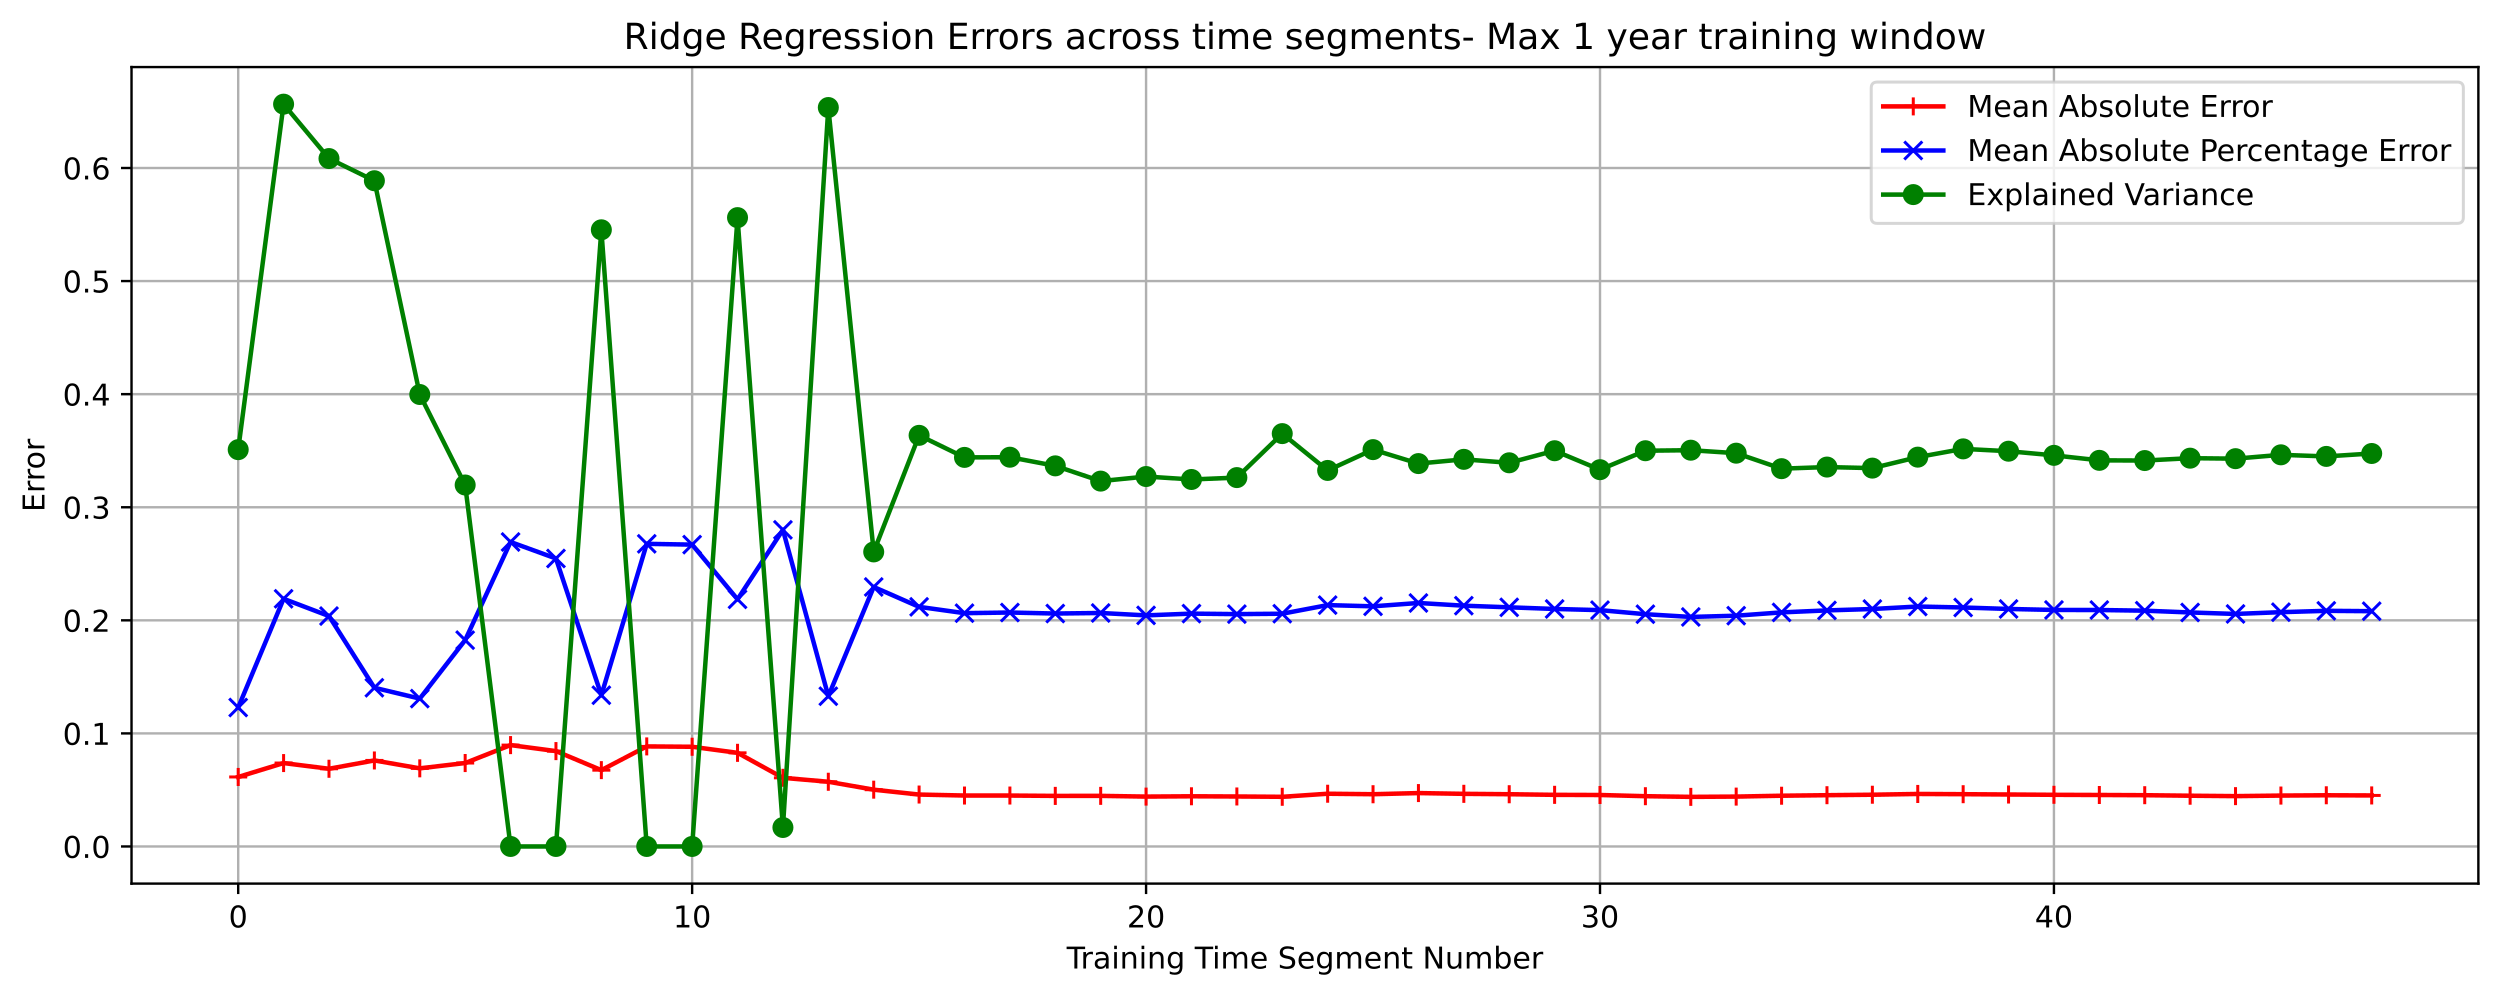 <?xml version="1.0" encoding="utf-8" standalone="no"?>
<!DOCTYPE svg PUBLIC "-//W3C//DTD SVG 1.1//EN"
  "http://www.w3.org/Graphics/SVG/1.1/DTD/svg11.dtd">
<!-- Created with matplotlib (https://matplotlib.org/) -->
<svg height="331.674pt" version="1.1" viewBox="0 0 832.181 331.674" width="832.181pt" xmlns="http://www.w3.org/2000/svg" xmlns:xlink="http://www.w3.org/1999/xlink">
 <defs>
  <style type="text/css">
*{stroke-linecap:butt;stroke-linejoin:round;}
  </style>
 </defs>
 <g id="figure_1">
  <g id="patch_1">
   <path d="M 0 331.674 
L 832.181 331.674 
L 832.181 0 
L 0 0 
z
" style="fill:#ffffff;"/>
  </g>
  <g id="axes_1">
   <g id="patch_2">
    <path d="M 43.781 294.118 
L 824.981 294.118 
L 824.981 22.318 
L 43.781 22.318 
z
" style="fill:#ffffff;"/>
   </g>
   <g id="matplotlib.axis_1">
    <g id="xtick_1">
     <g id="line2d_1">
      <path clip-path="url(#p1b03f9d96d)" d="M 79.29 294.118 
L 79.29 22.318 
" style="fill:none;stroke:#b0b0b0;stroke-linecap:square;stroke-width:0.8;"/>
     </g>
     <g id="line2d_2">
      <defs>
       <path d="M 0 0 
L 0 3.5 
" id="mb61ad5e8f0" style="stroke:#000000;stroke-width:0.8;"/>
      </defs>
      <g>
       <use style="stroke:#000000;stroke-width:0.8;" x="79.29" xlink:href="#mb61ad5e8f0" y="294.118"/>
      </g>
     </g>
     <g id="text_1">
      <!-- 0 -->
      <defs>
       <path d="M 31.781 66.406 
Q 24.172 66.406 20.328 58.906 
Q 16.5 51.422 16.5 36.375 
Q 16.5 21.391 20.328 13.891 
Q 24.172 6.391 31.781 6.391 
Q 39.453 6.391 43.281 13.891 
Q 47.125 21.391 47.125 36.375 
Q 47.125 51.422 43.281 58.906 
Q 39.453 66.406 31.781 66.406 
z
M 31.781 74.219 
Q 44.047 74.219 50.516 64.516 
Q 56.984 54.828 56.984 36.375 
Q 56.984 17.969 50.516 8.266 
Q 44.047 -1.422 31.781 -1.422 
Q 19.531 -1.422 13.062 8.266 
Q 6.594 17.969 6.594 36.375 
Q 6.594 54.828 13.062 64.516 
Q 19.531 74.219 31.781 74.219 
z
" id="DejaVuSans-48"/>
      </defs>
      <g transform="translate(76.109 308.717)scale(0.1 -0.1)">
       <use xlink:href="#DejaVuSans-48"/>
      </g>
     </g>
    </g>
    <g id="xtick_2">
     <g id="line2d_3">
      <path clip-path="url(#p1b03f9d96d)" d="M 230.393 294.118 
L 230.393 22.318 
" style="fill:none;stroke:#b0b0b0;stroke-linecap:square;stroke-width:0.8;"/>
     </g>
     <g id="line2d_4">
      <g>
       <use style="stroke:#000000;stroke-width:0.8;" x="230.393" xlink:href="#mb61ad5e8f0" y="294.118"/>
      </g>
     </g>
     <g id="text_2">
      <!-- 10 -->
      <defs>
       <path d="M 12.406 8.297 
L 28.516 8.297 
L 28.516 63.922 
L 10.984 60.406 
L 10.984 69.391 
L 28.422 72.906 
L 38.281 72.906 
L 38.281 8.297 
L 54.391 8.297 
L 54.391 0 
L 12.406 0 
z
" id="DejaVuSans-49"/>
      </defs>
      <g transform="translate(224.03 308.717)scale(0.1 -0.1)">
       <use xlink:href="#DejaVuSans-49"/>
       <use x="63.623" xlink:href="#DejaVuSans-48"/>
      </g>
     </g>
    </g>
    <g id="xtick_3">
     <g id="line2d_5">
      <path clip-path="url(#p1b03f9d96d)" d="M 381.495 294.118 
L 381.495 22.318 
" style="fill:none;stroke:#b0b0b0;stroke-linecap:square;stroke-width:0.8;"/>
     </g>
     <g id="line2d_6">
      <g>
       <use style="stroke:#000000;stroke-width:0.8;" x="381.495" xlink:href="#mb61ad5e8f0" y="294.118"/>
      </g>
     </g>
     <g id="text_3">
      <!-- 20 -->
      <defs>
       <path d="M 19.188 8.297 
L 53.609 8.297 
L 53.609 0 
L 7.328 0 
L 7.328 8.297 
Q 12.938 14.109 22.625 23.891 
Q 32.328 33.688 34.812 36.531 
Q 39.547 41.844 41.422 45.531 
Q 43.312 49.219 43.312 52.781 
Q 43.312 58.594 39.234 62.25 
Q 35.156 65.922 28.609 65.922 
Q 23.969 65.922 18.812 64.312 
Q 13.672 62.703 7.812 59.422 
L 7.812 69.391 
Q 13.766 71.781 18.938 73 
Q 24.125 74.219 28.422 74.219 
Q 39.75 74.219 46.484 68.547 
Q 53.219 62.891 53.219 53.422 
Q 53.219 48.922 51.531 44.891 
Q 49.859 40.875 45.406 35.406 
Q 44.188 33.984 37.641 27.219 
Q 31.109 20.453 19.188 8.297 
z
" id="DejaVuSans-50"/>
      </defs>
      <g transform="translate(375.133 308.717)scale(0.1 -0.1)">
       <use xlink:href="#DejaVuSans-50"/>
       <use x="63.623" xlink:href="#DejaVuSans-48"/>
      </g>
     </g>
    </g>
    <g id="xtick_4">
     <g id="line2d_7">
      <path clip-path="url(#p1b03f9d96d)" d="M 532.598 294.118 
L 532.598 22.318 
" style="fill:none;stroke:#b0b0b0;stroke-linecap:square;stroke-width:0.8;"/>
     </g>
     <g id="line2d_8">
      <g>
       <use style="stroke:#000000;stroke-width:0.8;" x="532.598" xlink:href="#mb61ad5e8f0" y="294.118"/>
      </g>
     </g>
     <g id="text_4">
      <!-- 30 -->
      <defs>
       <path d="M 40.578 39.312 
Q 47.656 37.797 51.625 33 
Q 55.609 28.219 55.609 21.188 
Q 55.609 10.406 48.188 4.484 
Q 40.766 -1.422 27.094 -1.422 
Q 22.516 -1.422 17.656 -0.516 
Q 12.797 0.391 7.625 2.203 
L 7.625 11.719 
Q 11.719 9.328 16.594 8.109 
Q 21.484 6.891 26.812 6.891 
Q 36.078 6.891 40.938 10.547 
Q 45.797 14.203 45.797 21.188 
Q 45.797 27.641 41.281 31.266 
Q 36.766 34.906 28.719 34.906 
L 20.219 34.906 
L 20.219 43.016 
L 29.109 43.016 
Q 36.375 43.016 40.234 45.922 
Q 44.094 48.828 44.094 54.297 
Q 44.094 59.906 40.109 62.906 
Q 36.141 65.922 28.719 65.922 
Q 24.656 65.922 20.016 65.031 
Q 15.375 64.156 9.812 62.312 
L 9.812 71.094 
Q 15.438 72.656 20.344 73.438 
Q 25.25 74.219 29.594 74.219 
Q 40.828 74.219 47.359 69.109 
Q 53.906 64.016 53.906 55.328 
Q 53.906 49.266 50.438 45.094 
Q 46.969 40.922 40.578 39.312 
z
" id="DejaVuSans-51"/>
      </defs>
      <g transform="translate(526.235 308.717)scale(0.1 -0.1)">
       <use xlink:href="#DejaVuSans-51"/>
       <use x="63.623" xlink:href="#DejaVuSans-48"/>
      </g>
     </g>
    </g>
    <g id="xtick_5">
     <g id="line2d_9">
      <path clip-path="url(#p1b03f9d96d)" d="M 683.7 294.118 
L 683.7 22.318 
" style="fill:none;stroke:#b0b0b0;stroke-linecap:square;stroke-width:0.8;"/>
     </g>
     <g id="line2d_10">
      <g>
       <use style="stroke:#000000;stroke-width:0.8;" x="683.7" xlink:href="#mb61ad5e8f0" y="294.118"/>
      </g>
     </g>
     <g id="text_5">
      <!-- 40 -->
      <defs>
       <path d="M 37.797 64.312 
L 12.891 25.391 
L 37.797 25.391 
z
M 35.203 72.906 
L 47.609 72.906 
L 47.609 25.391 
L 58.016 25.391 
L 58.016 17.188 
L 47.609 17.188 
L 47.609 0 
L 37.797 0 
L 37.797 17.188 
L 4.891 17.188 
L 4.891 26.703 
z
" id="DejaVuSans-52"/>
      </defs>
      <g transform="translate(677.338 308.717)scale(0.1 -0.1)">
       <use xlink:href="#DejaVuSans-52"/>
       <use x="63.623" xlink:href="#DejaVuSans-48"/>
      </g>
     </g>
    </g>
    <g id="text_6">
     <!-- Training Time Segment Number -->
     <defs>
      <path d="M -0.297 72.906 
L 61.375 72.906 
L 61.375 64.594 
L 35.5 64.594 
L 35.5 0 
L 25.594 0 
L 25.594 64.594 
L -0.297 64.594 
z
" id="DejaVuSans-84"/>
      <path d="M 41.109 46.297 
Q 39.594 47.172 37.812 47.578 
Q 36.031 48 33.891 48 
Q 26.266 48 22.188 43.047 
Q 18.109 38.094 18.109 28.812 
L 18.109 0 
L 9.078 0 
L 9.078 54.688 
L 18.109 54.688 
L 18.109 46.188 
Q 20.953 51.172 25.484 53.578 
Q 30.031 56 36.531 56 
Q 37.453 56 38.578 55.875 
Q 39.703 55.766 41.062 55.516 
z
" id="DejaVuSans-114"/>
      <path d="M 34.281 27.484 
Q 23.391 27.484 19.188 25 
Q 14.984 22.516 14.984 16.5 
Q 14.984 11.719 18.141 8.906 
Q 21.297 6.109 26.703 6.109 
Q 34.188 6.109 38.703 11.406 
Q 43.219 16.703 43.219 25.484 
L 43.219 27.484 
z
M 52.203 31.203 
L 52.203 0 
L 43.219 0 
L 43.219 8.297 
Q 40.141 3.328 35.547 0.953 
Q 30.953 -1.422 24.312 -1.422 
Q 15.922 -1.422 10.953 3.297 
Q 6 8.016 6 15.922 
Q 6 25.141 12.172 29.828 
Q 18.359 34.516 30.609 34.516 
L 43.219 34.516 
L 43.219 35.406 
Q 43.219 41.609 39.141 45 
Q 35.062 48.391 27.688 48.391 
Q 23 48.391 18.547 47.266 
Q 14.109 46.141 10.016 43.891 
L 10.016 52.203 
Q 14.938 54.109 19.578 55.047 
Q 24.219 56 28.609 56 
Q 40.484 56 46.344 49.844 
Q 52.203 43.703 52.203 31.203 
z
" id="DejaVuSans-97"/>
      <path d="M 9.422 54.688 
L 18.406 54.688 
L 18.406 0 
L 9.422 0 
z
M 9.422 75.984 
L 18.406 75.984 
L 18.406 64.594 
L 9.422 64.594 
z
" id="DejaVuSans-105"/>
      <path d="M 54.891 33.016 
L 54.891 0 
L 45.906 0 
L 45.906 32.719 
Q 45.906 40.484 42.875 44.328 
Q 39.844 48.188 33.797 48.188 
Q 26.516 48.188 22.312 43.547 
Q 18.109 38.922 18.109 30.906 
L 18.109 0 
L 9.078 0 
L 9.078 54.688 
L 18.109 54.688 
L 18.109 46.188 
Q 21.344 51.125 25.703 53.562 
Q 30.078 56 35.797 56 
Q 45.219 56 50.047 50.172 
Q 54.891 44.344 54.891 33.016 
z
" id="DejaVuSans-110"/>
      <path d="M 45.406 27.984 
Q 45.406 37.75 41.375 43.109 
Q 37.359 48.484 30.078 48.484 
Q 22.859 48.484 18.828 43.109 
Q 14.797 37.75 14.797 27.984 
Q 14.797 18.266 18.828 12.891 
Q 22.859 7.516 30.078 7.516 
Q 37.359 7.516 41.375 12.891 
Q 45.406 18.266 45.406 27.984 
z
M 54.391 6.781 
Q 54.391 -7.172 48.188 -13.984 
Q 42 -20.797 29.203 -20.797 
Q 24.469 -20.797 20.266 -20.094 
Q 16.062 -19.391 12.109 -17.922 
L 12.109 -9.188 
Q 16.062 -11.328 19.922 -12.344 
Q 23.781 -13.375 27.781 -13.375 
Q 36.625 -13.375 41.016 -8.766 
Q 45.406 -4.156 45.406 5.172 
L 45.406 9.625 
Q 42.625 4.781 38.281 2.391 
Q 33.938 0 27.875 0 
Q 17.828 0 11.672 7.656 
Q 5.516 15.328 5.516 27.984 
Q 5.516 40.672 11.672 48.328 
Q 17.828 56 27.875 56 
Q 33.938 56 38.281 53.609 
Q 42.625 51.219 45.406 46.391 
L 45.406 54.688 
L 54.391 54.688 
z
" id="DejaVuSans-103"/>
      <path id="DejaVuSans-32"/>
      <path d="M 52 44.188 
Q 55.375 50.25 60.062 53.125 
Q 64.75 56 71.094 56 
Q 79.641 56 84.281 50.016 
Q 88.922 44.047 88.922 33.016 
L 88.922 0 
L 79.891 0 
L 79.891 32.719 
Q 79.891 40.578 77.094 44.375 
Q 74.312 48.188 68.609 48.188 
Q 61.625 48.188 57.562 43.547 
Q 53.516 38.922 53.516 30.906 
L 53.516 0 
L 44.484 0 
L 44.484 32.719 
Q 44.484 40.625 41.703 44.406 
Q 38.922 48.188 33.109 48.188 
Q 26.219 48.188 22.156 43.531 
Q 18.109 38.875 18.109 30.906 
L 18.109 0 
L 9.078 0 
L 9.078 54.688 
L 18.109 54.688 
L 18.109 46.188 
Q 21.188 51.219 25.484 53.609 
Q 29.781 56 35.688 56 
Q 41.656 56 45.828 52.969 
Q 50 49.953 52 44.188 
z
" id="DejaVuSans-109"/>
      <path d="M 56.203 29.594 
L 56.203 25.203 
L 14.891 25.203 
Q 15.484 15.922 20.484 11.062 
Q 25.484 6.203 34.422 6.203 
Q 39.594 6.203 44.453 7.469 
Q 49.312 8.734 54.109 11.281 
L 54.109 2.781 
Q 49.266 0.734 44.188 -0.344 
Q 39.109 -1.422 33.891 -1.422 
Q 20.797 -1.422 13.156 6.188 
Q 5.516 13.812 5.516 26.812 
Q 5.516 40.234 12.766 48.109 
Q 20.016 56 32.328 56 
Q 43.359 56 49.781 48.891 
Q 56.203 41.797 56.203 29.594 
z
M 47.219 32.234 
Q 47.125 39.594 43.094 43.984 
Q 39.062 48.391 32.422 48.391 
Q 24.906 48.391 20.391 44.141 
Q 15.875 39.891 15.188 32.172 
z
" id="DejaVuSans-101"/>
      <path d="M 53.516 70.516 
L 53.516 60.891 
Q 47.906 63.578 42.922 64.891 
Q 37.938 66.219 33.297 66.219 
Q 25.25 66.219 20.875 63.094 
Q 16.5 59.969 16.5 54.203 
Q 16.5 49.359 19.406 46.891 
Q 22.312 44.438 30.422 42.922 
L 36.375 41.703 
Q 47.406 39.594 52.656 34.297 
Q 57.906 29 57.906 20.125 
Q 57.906 9.516 50.797 4.047 
Q 43.703 -1.422 29.984 -1.422 
Q 24.812 -1.422 18.969 -0.25 
Q 13.141 0.922 6.891 3.219 
L 6.891 13.375 
Q 12.891 10.016 18.656 8.297 
Q 24.422 6.594 29.984 6.594 
Q 38.422 6.594 43.016 9.906 
Q 47.609 13.234 47.609 19.391 
Q 47.609 24.75 44.312 27.781 
Q 41.016 30.812 33.5 32.328 
L 27.484 33.5 
Q 16.453 35.688 11.516 40.375 
Q 6.594 45.062 6.594 53.422 
Q 6.594 63.094 13.406 68.656 
Q 20.219 74.219 32.172 74.219 
Q 37.312 74.219 42.625 73.281 
Q 47.953 72.359 53.516 70.516 
z
" id="DejaVuSans-83"/>
      <path d="M 18.312 70.219 
L 18.312 54.688 
L 36.812 54.688 
L 36.812 47.703 
L 18.312 47.703 
L 18.312 18.016 
Q 18.312 11.328 20.141 9.422 
Q 21.969 7.516 27.594 7.516 
L 36.812 7.516 
L 36.812 0 
L 27.594 0 
Q 17.188 0 13.234 3.875 
Q 9.281 7.766 9.281 18.016 
L 9.281 47.703 
L 2.688 47.703 
L 2.688 54.688 
L 9.281 54.688 
L 9.281 70.219 
z
" id="DejaVuSans-116"/>
      <path d="M 9.812 72.906 
L 23.094 72.906 
L 55.422 11.922 
L 55.422 72.906 
L 64.984 72.906 
L 64.984 0 
L 51.703 0 
L 19.391 60.984 
L 19.391 0 
L 9.812 0 
z
" id="DejaVuSans-78"/>
      <path d="M 8.5 21.578 
L 8.5 54.688 
L 17.484 54.688 
L 17.484 21.922 
Q 17.484 14.156 20.5 10.266 
Q 23.531 6.391 29.594 6.391 
Q 36.859 6.391 41.078 11.031 
Q 45.312 15.672 45.312 23.688 
L 45.312 54.688 
L 54.297 54.688 
L 54.297 0 
L 45.312 0 
L 45.312 8.406 
Q 42.047 3.422 37.719 1 
Q 33.406 -1.422 27.688 -1.422 
Q 18.266 -1.422 13.375 4.438 
Q 8.5 10.297 8.5 21.578 
z
M 31.109 56 
z
" id="DejaVuSans-117"/>
      <path d="M 48.688 27.297 
Q 48.688 37.203 44.609 42.844 
Q 40.531 48.484 33.406 48.484 
Q 26.266 48.484 22.188 42.844 
Q 18.109 37.203 18.109 27.297 
Q 18.109 17.391 22.188 11.75 
Q 26.266 6.109 33.406 6.109 
Q 40.531 6.109 44.609 11.75 
Q 48.688 17.391 48.688 27.297 
z
M 18.109 46.391 
Q 20.953 51.266 25.266 53.625 
Q 29.594 56 35.594 56 
Q 45.562 56 51.781 48.094 
Q 58.016 40.188 58.016 27.297 
Q 58.016 14.406 51.781 6.484 
Q 45.562 -1.422 35.594 -1.422 
Q 29.594 -1.422 25.266 0.953 
Q 20.953 3.328 18.109 8.203 
L 18.109 0 
L 9.078 0 
L 9.078 75.984 
L 18.109 75.984 
z
" id="DejaVuSans-98"/>
     </defs>
     <g transform="translate(355.068 322.395)scale(0.1 -0.1)">
      <use xlink:href="#DejaVuSans-84"/>
      <use x="46.334" xlink:href="#DejaVuSans-114"/>
      <use x="87.447" xlink:href="#DejaVuSans-97"/>
      <use x="148.727" xlink:href="#DejaVuSans-105"/>
      <use x="176.51" xlink:href="#DejaVuSans-110"/>
      <use x="239.889" xlink:href="#DejaVuSans-105"/>
      <use x="267.672" xlink:href="#DejaVuSans-110"/>
      <use x="331.051" xlink:href="#DejaVuSans-103"/>
      <use x="394.527" xlink:href="#DejaVuSans-32"/>
      <use x="426.314" xlink:href="#DejaVuSans-84"/>
      <use x="484.273" xlink:href="#DejaVuSans-105"/>
      <use x="512.057" xlink:href="#DejaVuSans-109"/>
      <use x="609.469" xlink:href="#DejaVuSans-101"/>
      <use x="670.992" xlink:href="#DejaVuSans-32"/>
      <use x="702.779" xlink:href="#DejaVuSans-83"/>
      <use x="766.256" xlink:href="#DejaVuSans-101"/>
      <use x="827.779" xlink:href="#DejaVuSans-103"/>
      <use x="891.256" xlink:href="#DejaVuSans-109"/>
      <use x="988.668" xlink:href="#DejaVuSans-101"/>
      <use x="1050.191" xlink:href="#DejaVuSans-110"/>
      <use x="1113.57" xlink:href="#DejaVuSans-116"/>
      <use x="1152.779" xlink:href="#DejaVuSans-32"/>
      <use x="1184.566" xlink:href="#DejaVuSans-78"/>
      <use x="1259.371" xlink:href="#DejaVuSans-117"/>
      <use x="1322.75" xlink:href="#DejaVuSans-109"/>
      <use x="1420.162" xlink:href="#DejaVuSans-98"/>
      <use x="1483.639" xlink:href="#DejaVuSans-101"/>
      <use x="1545.162" xlink:href="#DejaVuSans-114"/>
     </g>
    </g>
   </g>
   <g id="matplotlib.axis_2">
    <g id="ytick_1">
     <g id="line2d_11">
      <path clip-path="url(#p1b03f9d96d)" d="M 43.781 281.764 
L 824.981 281.764 
" style="fill:none;stroke:#b0b0b0;stroke-linecap:square;stroke-width:0.8;"/>
     </g>
     <g id="line2d_12">
      <defs>
       <path d="M 0 0 
L -3.5 0 
" id="me383248cb3" style="stroke:#000000;stroke-width:0.8;"/>
      </defs>
      <g>
       <use style="stroke:#000000;stroke-width:0.8;" x="43.781" xlink:href="#me383248cb3" y="281.764"/>
      </g>
     </g>
     <g id="text_7">
      <!-- 0.0 -->
      <defs>
       <path d="M 10.688 12.406 
L 21 12.406 
L 21 0 
L 10.688 0 
z
" id="DejaVuSans-46"/>
      </defs>
      <g transform="translate(20.878 285.563)scale(0.1 -0.1)">
       <use xlink:href="#DejaVuSans-48"/>
       <use x="63.623" xlink:href="#DejaVuSans-46"/>
       <use x="95.41" xlink:href="#DejaVuSans-48"/>
      </g>
     </g>
    </g>
    <g id="ytick_2">
     <g id="line2d_13">
      <path clip-path="url(#p1b03f9d96d)" d="M 43.781 244.125 
L 824.981 244.125 
" style="fill:none;stroke:#b0b0b0;stroke-linecap:square;stroke-width:0.8;"/>
     </g>
     <g id="line2d_14">
      <g>
       <use style="stroke:#000000;stroke-width:0.8;" x="43.781" xlink:href="#me383248cb3" y="244.125"/>
      </g>
     </g>
     <g id="text_8">
      <!-- 0.1 -->
      <g transform="translate(20.878 247.924)scale(0.1 -0.1)">
       <use xlink:href="#DejaVuSans-48"/>
       <use x="63.623" xlink:href="#DejaVuSans-46"/>
       <use x="95.41" xlink:href="#DejaVuSans-49"/>
      </g>
     </g>
    </g>
    <g id="ytick_3">
     <g id="line2d_15">
      <path clip-path="url(#p1b03f9d96d)" d="M 43.781 206.485 
L 824.981 206.485 
" style="fill:none;stroke:#b0b0b0;stroke-linecap:square;stroke-width:0.8;"/>
     </g>
     <g id="line2d_16">
      <g>
       <use style="stroke:#000000;stroke-width:0.8;" x="43.781" xlink:href="#me383248cb3" y="206.485"/>
      </g>
     </g>
     <g id="text_9">
      <!-- 0.2 -->
      <g transform="translate(20.878 210.285)scale(0.1 -0.1)">
       <use xlink:href="#DejaVuSans-48"/>
       <use x="63.623" xlink:href="#DejaVuSans-46"/>
       <use x="95.41" xlink:href="#DejaVuSans-50"/>
      </g>
     </g>
    </g>
    <g id="ytick_4">
     <g id="line2d_17">
      <path clip-path="url(#p1b03f9d96d)" d="M 43.781 168.846 
L 824.981 168.846 
" style="fill:none;stroke:#b0b0b0;stroke-linecap:square;stroke-width:0.8;"/>
     </g>
     <g id="line2d_18">
      <g>
       <use style="stroke:#000000;stroke-width:0.8;" x="43.781" xlink:href="#me383248cb3" y="168.846"/>
      </g>
     </g>
     <g id="text_10">
      <!-- 0.3 -->
      <g transform="translate(20.878 172.646)scale(0.1 -0.1)">
       <use xlink:href="#DejaVuSans-48"/>
       <use x="63.623" xlink:href="#DejaVuSans-46"/>
       <use x="95.41" xlink:href="#DejaVuSans-51"/>
      </g>
     </g>
    </g>
    <g id="ytick_5">
     <g id="line2d_19">
      <path clip-path="url(#p1b03f9d96d)" d="M 43.781 131.207 
L 824.981 131.207 
" style="fill:none;stroke:#b0b0b0;stroke-linecap:square;stroke-width:0.8;"/>
     </g>
     <g id="line2d_20">
      <g>
       <use style="stroke:#000000;stroke-width:0.8;" x="43.781" xlink:href="#me383248cb3" y="131.207"/>
      </g>
     </g>
     <g id="text_11">
      <!-- 0.4 -->
      <g transform="translate(20.878 135.006)scale(0.1 -0.1)">
       <use xlink:href="#DejaVuSans-48"/>
       <use x="63.623" xlink:href="#DejaVuSans-46"/>
       <use x="95.41" xlink:href="#DejaVuSans-52"/>
      </g>
     </g>
    </g>
    <g id="ytick_6">
     <g id="line2d_21">
      <path clip-path="url(#p1b03f9d96d)" d="M 43.781 93.568 
L 824.981 93.568 
" style="fill:none;stroke:#b0b0b0;stroke-linecap:square;stroke-width:0.8;"/>
     </g>
     <g id="line2d_22">
      <g>
       <use style="stroke:#000000;stroke-width:0.8;" x="43.781" xlink:href="#me383248cb3" y="93.568"/>
      </g>
     </g>
     <g id="text_12">
      <!-- 0.5 -->
      <defs>
       <path d="M 10.797 72.906 
L 49.516 72.906 
L 49.516 64.594 
L 19.828 64.594 
L 19.828 46.734 
Q 21.969 47.469 24.109 47.828 
Q 26.266 48.188 28.422 48.188 
Q 40.625 48.188 47.75 41.5 
Q 54.891 34.812 54.891 23.391 
Q 54.891 11.625 47.562 5.094 
Q 40.234 -1.422 26.906 -1.422 
Q 22.312 -1.422 17.547 -0.641 
Q 12.797 0.141 7.719 1.703 
L 7.719 11.625 
Q 12.109 9.234 16.797 8.062 
Q 21.484 6.891 26.703 6.891 
Q 35.156 6.891 40.078 11.328 
Q 45.016 15.766 45.016 23.391 
Q 45.016 31 40.078 35.438 
Q 35.156 39.891 26.703 39.891 
Q 22.75 39.891 18.812 39.016 
Q 14.891 38.141 10.797 36.281 
z
" id="DejaVuSans-53"/>
      </defs>
      <g transform="translate(20.878 97.367)scale(0.1 -0.1)">
       <use xlink:href="#DejaVuSans-48"/>
       <use x="63.623" xlink:href="#DejaVuSans-46"/>
       <use x="95.41" xlink:href="#DejaVuSans-53"/>
      </g>
     </g>
    </g>
    <g id="ytick_7">
     <g id="line2d_23">
      <path clip-path="url(#p1b03f9d96d)" d="M 43.781 55.929 
L 824.981 55.929 
" style="fill:none;stroke:#b0b0b0;stroke-linecap:square;stroke-width:0.8;"/>
     </g>
     <g id="line2d_24">
      <g>
       <use style="stroke:#000000;stroke-width:0.8;" x="43.781" xlink:href="#me383248cb3" y="55.929"/>
      </g>
     </g>
     <g id="text_13">
      <!-- 0.6 -->
      <defs>
       <path d="M 33.016 40.375 
Q 26.375 40.375 22.484 35.828 
Q 18.609 31.297 18.609 23.391 
Q 18.609 15.531 22.484 10.953 
Q 26.375 6.391 33.016 6.391 
Q 39.656 6.391 43.531 10.953 
Q 47.406 15.531 47.406 23.391 
Q 47.406 31.297 43.531 35.828 
Q 39.656 40.375 33.016 40.375 
z
M 52.594 71.297 
L 52.594 62.312 
Q 48.875 64.062 45.094 64.984 
Q 41.312 65.922 37.594 65.922 
Q 27.828 65.922 22.672 59.328 
Q 17.531 52.734 16.797 39.406 
Q 19.672 43.656 24.016 45.922 
Q 28.375 48.188 33.594 48.188 
Q 44.578 48.188 50.953 41.516 
Q 57.328 34.859 57.328 23.391 
Q 57.328 12.156 50.688 5.359 
Q 44.047 -1.422 33.016 -1.422 
Q 20.359 -1.422 13.672 8.266 
Q 6.984 17.969 6.984 36.375 
Q 6.984 53.656 15.188 63.938 
Q 23.391 74.219 37.203 74.219 
Q 40.922 74.219 44.703 73.484 
Q 48.484 72.75 52.594 71.297 
z
" id="DejaVuSans-54"/>
      </defs>
      <g transform="translate(20.878 59.728)scale(0.1 -0.1)">
       <use xlink:href="#DejaVuSans-48"/>
       <use x="63.623" xlink:href="#DejaVuSans-46"/>
       <use x="95.41" xlink:href="#DejaVuSans-54"/>
      </g>
     </g>
    </g>
    <g id="text_14">
     <!-- Error -->
     <defs>
      <path d="M 9.812 72.906 
L 55.906 72.906 
L 55.906 64.594 
L 19.672 64.594 
L 19.672 43.016 
L 54.391 43.016 
L 54.391 34.719 
L 19.672 34.719 
L 19.672 8.297 
L 56.781 8.297 
L 56.781 0 
L 9.812 0 
z
" id="DejaVuSans-69"/>
      <path d="M 30.609 48.391 
Q 23.391 48.391 19.188 42.75 
Q 14.984 37.109 14.984 27.297 
Q 14.984 17.484 19.156 11.844 
Q 23.344 6.203 30.609 6.203 
Q 37.797 6.203 41.984 11.859 
Q 46.188 17.531 46.188 27.297 
Q 46.188 37.016 41.984 42.703 
Q 37.797 48.391 30.609 48.391 
z
M 30.609 56 
Q 42.328 56 49.016 48.375 
Q 55.719 40.766 55.719 27.297 
Q 55.719 13.875 49.016 6.219 
Q 42.328 -1.422 30.609 -1.422 
Q 18.844 -1.422 12.172 6.219 
Q 5.516 13.875 5.516 27.297 
Q 5.516 40.766 12.172 48.375 
Q 18.844 56 30.609 56 
z
" id="DejaVuSans-111"/>
     </defs>
     <g transform="translate(14.798 170.403)rotate(-90)scale(0.1 -0.1)">
      <use xlink:href="#DejaVuSans-69"/>
      <use x="63.184" xlink:href="#DejaVuSans-114"/>
      <use x="102.547" xlink:href="#DejaVuSans-114"/>
      <use x="141.41" xlink:href="#DejaVuSans-111"/>
      <use x="202.592" xlink:href="#DejaVuSans-114"/>
     </g>
    </g>
   </g>
   <g id="line2d_25">
    <path clip-path="url(#p1b03f9d96d)" d="M 79.29 258.631 
L 94.401 254.004 
L 109.511 255.899 
L 124.621 253.131 
L 139.731 255.758 
L 154.842 253.991 
L 169.952 248.022 
L 185.062 250.019 
L 200.172 256.357 
L 215.283 248.459 
L 230.393 248.579 
L 245.503 250.598 
L 260.613 258.912 
L 275.724 260.225 
L 290.834 262.864 
L 305.944 264.485 
L 321.054 264.808 
L 336.165 264.817 
L 351.275 264.931 
L 366.385 264.923 
L 381.495 265.161 
L 396.606 265.061 
L 411.716 265.126 
L 426.826 265.234 
L 441.936 264.211 
L 457.047 264.375 
L 472.157 263.993 
L 487.267 264.245 
L 502.377 264.375 
L 517.488 264.582 
L 532.598 264.634 
L 547.708 265.03 
L 562.818 265.254 
L 577.929 265.162 
L 593.039 264.873 
L 608.149 264.698 
L 623.259 264.541 
L 638.37 264.286 
L 653.48 264.365 
L 668.59 264.467 
L 683.7 264.57 
L 698.811 264.629 
L 713.921 264.699 
L 729.031 264.873 
L 744.141 265.009 
L 759.252 264.823 
L 774.362 264.723 
L 789.472 264.78 
" style="fill:none;stroke:#ff0000;stroke-linecap:square;stroke-width:1.5;"/>
    <defs>
     <path d="M -3 0 
L 3 0 
M 0 3 
L 0 -3 
" id="mf0aaa1ab63" style="stroke:#ff0000;"/>
    </defs>
    <g clip-path="url(#p1b03f9d96d)">
     <use style="fill:#ff0000;stroke:#ff0000;" x="79.29" xlink:href="#mf0aaa1ab63" y="258.631"/>
     <use style="fill:#ff0000;stroke:#ff0000;" x="94.401" xlink:href="#mf0aaa1ab63" y="254.004"/>
     <use style="fill:#ff0000;stroke:#ff0000;" x="109.511" xlink:href="#mf0aaa1ab63" y="255.899"/>
     <use style="fill:#ff0000;stroke:#ff0000;" x="124.621" xlink:href="#mf0aaa1ab63" y="253.131"/>
     <use style="fill:#ff0000;stroke:#ff0000;" x="139.731" xlink:href="#mf0aaa1ab63" y="255.758"/>
     <use style="fill:#ff0000;stroke:#ff0000;" x="154.842" xlink:href="#mf0aaa1ab63" y="253.991"/>
     <use style="fill:#ff0000;stroke:#ff0000;" x="169.952" xlink:href="#mf0aaa1ab63" y="248.022"/>
     <use style="fill:#ff0000;stroke:#ff0000;" x="185.062" xlink:href="#mf0aaa1ab63" y="250.019"/>
     <use style="fill:#ff0000;stroke:#ff0000;" x="200.172" xlink:href="#mf0aaa1ab63" y="256.357"/>
     <use style="fill:#ff0000;stroke:#ff0000;" x="215.283" xlink:href="#mf0aaa1ab63" y="248.459"/>
     <use style="fill:#ff0000;stroke:#ff0000;" x="230.393" xlink:href="#mf0aaa1ab63" y="248.579"/>
     <use style="fill:#ff0000;stroke:#ff0000;" x="245.503" xlink:href="#mf0aaa1ab63" y="250.598"/>
     <use style="fill:#ff0000;stroke:#ff0000;" x="260.613" xlink:href="#mf0aaa1ab63" y="258.912"/>
     <use style="fill:#ff0000;stroke:#ff0000;" x="275.724" xlink:href="#mf0aaa1ab63" y="260.225"/>
     <use style="fill:#ff0000;stroke:#ff0000;" x="290.834" xlink:href="#mf0aaa1ab63" y="262.864"/>
     <use style="fill:#ff0000;stroke:#ff0000;" x="305.944" xlink:href="#mf0aaa1ab63" y="264.485"/>
     <use style="fill:#ff0000;stroke:#ff0000;" x="321.054" xlink:href="#mf0aaa1ab63" y="264.808"/>
     <use style="fill:#ff0000;stroke:#ff0000;" x="336.165" xlink:href="#mf0aaa1ab63" y="264.817"/>
     <use style="fill:#ff0000;stroke:#ff0000;" x="351.275" xlink:href="#mf0aaa1ab63" y="264.931"/>
     <use style="fill:#ff0000;stroke:#ff0000;" x="366.385" xlink:href="#mf0aaa1ab63" y="264.923"/>
     <use style="fill:#ff0000;stroke:#ff0000;" x="381.495" xlink:href="#mf0aaa1ab63" y="265.161"/>
     <use style="fill:#ff0000;stroke:#ff0000;" x="396.606" xlink:href="#mf0aaa1ab63" y="265.061"/>
     <use style="fill:#ff0000;stroke:#ff0000;" x="411.716" xlink:href="#mf0aaa1ab63" y="265.126"/>
     <use style="fill:#ff0000;stroke:#ff0000;" x="426.826" xlink:href="#mf0aaa1ab63" y="265.234"/>
     <use style="fill:#ff0000;stroke:#ff0000;" x="441.936" xlink:href="#mf0aaa1ab63" y="264.211"/>
     <use style="fill:#ff0000;stroke:#ff0000;" x="457.047" xlink:href="#mf0aaa1ab63" y="264.375"/>
     <use style="fill:#ff0000;stroke:#ff0000;" x="472.157" xlink:href="#mf0aaa1ab63" y="263.993"/>
     <use style="fill:#ff0000;stroke:#ff0000;" x="487.267" xlink:href="#mf0aaa1ab63" y="264.245"/>
     <use style="fill:#ff0000;stroke:#ff0000;" x="502.377" xlink:href="#mf0aaa1ab63" y="264.375"/>
     <use style="fill:#ff0000;stroke:#ff0000;" x="517.488" xlink:href="#mf0aaa1ab63" y="264.582"/>
     <use style="fill:#ff0000;stroke:#ff0000;" x="532.598" xlink:href="#mf0aaa1ab63" y="264.634"/>
     <use style="fill:#ff0000;stroke:#ff0000;" x="547.708" xlink:href="#mf0aaa1ab63" y="265.03"/>
     <use style="fill:#ff0000;stroke:#ff0000;" x="562.818" xlink:href="#mf0aaa1ab63" y="265.254"/>
     <use style="fill:#ff0000;stroke:#ff0000;" x="577.929" xlink:href="#mf0aaa1ab63" y="265.162"/>
     <use style="fill:#ff0000;stroke:#ff0000;" x="593.039" xlink:href="#mf0aaa1ab63" y="264.873"/>
     <use style="fill:#ff0000;stroke:#ff0000;" x="608.149" xlink:href="#mf0aaa1ab63" y="264.698"/>
     <use style="fill:#ff0000;stroke:#ff0000;" x="623.259" xlink:href="#mf0aaa1ab63" y="264.541"/>
     <use style="fill:#ff0000;stroke:#ff0000;" x="638.37" xlink:href="#mf0aaa1ab63" y="264.286"/>
     <use style="fill:#ff0000;stroke:#ff0000;" x="653.48" xlink:href="#mf0aaa1ab63" y="264.365"/>
     <use style="fill:#ff0000;stroke:#ff0000;" x="668.59" xlink:href="#mf0aaa1ab63" y="264.467"/>
     <use style="fill:#ff0000;stroke:#ff0000;" x="683.7" xlink:href="#mf0aaa1ab63" y="264.57"/>
     <use style="fill:#ff0000;stroke:#ff0000;" x="698.811" xlink:href="#mf0aaa1ab63" y="264.629"/>
     <use style="fill:#ff0000;stroke:#ff0000;" x="713.921" xlink:href="#mf0aaa1ab63" y="264.699"/>
     <use style="fill:#ff0000;stroke:#ff0000;" x="729.031" xlink:href="#mf0aaa1ab63" y="264.873"/>
     <use style="fill:#ff0000;stroke:#ff0000;" x="744.141" xlink:href="#mf0aaa1ab63" y="265.009"/>
     <use style="fill:#ff0000;stroke:#ff0000;" x="759.252" xlink:href="#mf0aaa1ab63" y="264.823"/>
     <use style="fill:#ff0000;stroke:#ff0000;" x="774.362" xlink:href="#mf0aaa1ab63" y="264.723"/>
     <use style="fill:#ff0000;stroke:#ff0000;" x="789.472" xlink:href="#mf0aaa1ab63" y="264.78"/>
    </g>
   </g>
   <g id="line2d_26">
    <path clip-path="url(#p1b03f9d96d)" d="M 79.29 235.514 
L 94.401 199.322 
L 109.511 205.067 
L 124.621 228.936 
L 139.731 232.548 
L 154.842 213.083 
L 169.952 180.411 
L 185.062 185.904 
L 200.172 231.417 
L 215.283 181.027 
L 230.393 181.294 
L 245.503 199.5 
L 260.613 176.374 
L 275.724 231.749 
L 290.834 195.383 
L 305.944 202.005 
L 321.054 204.107 
L 336.165 203.89 
L 351.275 204.23 
L 366.385 204.045 
L 381.495 204.842 
L 396.606 204.255 
L 411.716 204.424 
L 426.826 204.289 
L 441.936 201.423 
L 457.047 201.829 
L 472.157 200.716 
L 487.267 201.616 
L 502.377 202.16 
L 517.488 202.703 
L 532.598 203.096 
L 547.708 204.449 
L 562.818 205.362 
L 577.929 204.949 
L 593.039 203.845 
L 608.149 203.186 
L 623.259 202.721 
L 638.37 201.894 
L 653.48 202.217 
L 668.59 202.704 
L 683.7 203.035 
L 698.811 203.056 
L 713.921 203.278 
L 729.031 203.87 
L 744.141 204.363 
L 759.252 203.775 
L 774.362 203.326 
L 789.472 203.448 
" style="fill:none;stroke:#0000ff;stroke-linecap:square;stroke-width:1.5;"/>
    <defs>
     <path d="M -3 3 
L 3 -3 
M -3 -3 
L 3 3 
" id="maffdf8e7ac" style="stroke:#0000ff;"/>
    </defs>
    <g clip-path="url(#p1b03f9d96d)">
     <use style="fill:#0000ff;stroke:#0000ff;" x="79.29" xlink:href="#maffdf8e7ac" y="235.514"/>
     <use style="fill:#0000ff;stroke:#0000ff;" x="94.401" xlink:href="#maffdf8e7ac" y="199.322"/>
     <use style="fill:#0000ff;stroke:#0000ff;" x="109.511" xlink:href="#maffdf8e7ac" y="205.067"/>
     <use style="fill:#0000ff;stroke:#0000ff;" x="124.621" xlink:href="#maffdf8e7ac" y="228.936"/>
     <use style="fill:#0000ff;stroke:#0000ff;" x="139.731" xlink:href="#maffdf8e7ac" y="232.548"/>
     <use style="fill:#0000ff;stroke:#0000ff;" x="154.842" xlink:href="#maffdf8e7ac" y="213.083"/>
     <use style="fill:#0000ff;stroke:#0000ff;" x="169.952" xlink:href="#maffdf8e7ac" y="180.411"/>
     <use style="fill:#0000ff;stroke:#0000ff;" x="185.062" xlink:href="#maffdf8e7ac" y="185.904"/>
     <use style="fill:#0000ff;stroke:#0000ff;" x="200.172" xlink:href="#maffdf8e7ac" y="231.417"/>
     <use style="fill:#0000ff;stroke:#0000ff;" x="215.283" xlink:href="#maffdf8e7ac" y="181.027"/>
     <use style="fill:#0000ff;stroke:#0000ff;" x="230.393" xlink:href="#maffdf8e7ac" y="181.294"/>
     <use style="fill:#0000ff;stroke:#0000ff;" x="245.503" xlink:href="#maffdf8e7ac" y="199.5"/>
     <use style="fill:#0000ff;stroke:#0000ff;" x="260.613" xlink:href="#maffdf8e7ac" y="176.374"/>
     <use style="fill:#0000ff;stroke:#0000ff;" x="275.724" xlink:href="#maffdf8e7ac" y="231.749"/>
     <use style="fill:#0000ff;stroke:#0000ff;" x="290.834" xlink:href="#maffdf8e7ac" y="195.383"/>
     <use style="fill:#0000ff;stroke:#0000ff;" x="305.944" xlink:href="#maffdf8e7ac" y="202.005"/>
     <use style="fill:#0000ff;stroke:#0000ff;" x="321.054" xlink:href="#maffdf8e7ac" y="204.107"/>
     <use style="fill:#0000ff;stroke:#0000ff;" x="336.165" xlink:href="#maffdf8e7ac" y="203.89"/>
     <use style="fill:#0000ff;stroke:#0000ff;" x="351.275" xlink:href="#maffdf8e7ac" y="204.23"/>
     <use style="fill:#0000ff;stroke:#0000ff;" x="366.385" xlink:href="#maffdf8e7ac" y="204.045"/>
     <use style="fill:#0000ff;stroke:#0000ff;" x="381.495" xlink:href="#maffdf8e7ac" y="204.842"/>
     <use style="fill:#0000ff;stroke:#0000ff;" x="396.606" xlink:href="#maffdf8e7ac" y="204.255"/>
     <use style="fill:#0000ff;stroke:#0000ff;" x="411.716" xlink:href="#maffdf8e7ac" y="204.424"/>
     <use style="fill:#0000ff;stroke:#0000ff;" x="426.826" xlink:href="#maffdf8e7ac" y="204.289"/>
     <use style="fill:#0000ff;stroke:#0000ff;" x="441.936" xlink:href="#maffdf8e7ac" y="201.423"/>
     <use style="fill:#0000ff;stroke:#0000ff;" x="457.047" xlink:href="#maffdf8e7ac" y="201.829"/>
     <use style="fill:#0000ff;stroke:#0000ff;" x="472.157" xlink:href="#maffdf8e7ac" y="200.716"/>
     <use style="fill:#0000ff;stroke:#0000ff;" x="487.267" xlink:href="#maffdf8e7ac" y="201.616"/>
     <use style="fill:#0000ff;stroke:#0000ff;" x="502.377" xlink:href="#maffdf8e7ac" y="202.16"/>
     <use style="fill:#0000ff;stroke:#0000ff;" x="517.488" xlink:href="#maffdf8e7ac" y="202.703"/>
     <use style="fill:#0000ff;stroke:#0000ff;" x="532.598" xlink:href="#maffdf8e7ac" y="203.096"/>
     <use style="fill:#0000ff;stroke:#0000ff;" x="547.708" xlink:href="#maffdf8e7ac" y="204.449"/>
     <use style="fill:#0000ff;stroke:#0000ff;" x="562.818" xlink:href="#maffdf8e7ac" y="205.362"/>
     <use style="fill:#0000ff;stroke:#0000ff;" x="577.929" xlink:href="#maffdf8e7ac" y="204.949"/>
     <use style="fill:#0000ff;stroke:#0000ff;" x="593.039" xlink:href="#maffdf8e7ac" y="203.845"/>
     <use style="fill:#0000ff;stroke:#0000ff;" x="608.149" xlink:href="#maffdf8e7ac" y="203.186"/>
     <use style="fill:#0000ff;stroke:#0000ff;" x="623.259" xlink:href="#maffdf8e7ac" y="202.721"/>
     <use style="fill:#0000ff;stroke:#0000ff;" x="638.37" xlink:href="#maffdf8e7ac" y="201.894"/>
     <use style="fill:#0000ff;stroke:#0000ff;" x="653.48" xlink:href="#maffdf8e7ac" y="202.217"/>
     <use style="fill:#0000ff;stroke:#0000ff;" x="668.59" xlink:href="#maffdf8e7ac" y="202.704"/>
     <use style="fill:#0000ff;stroke:#0000ff;" x="683.7" xlink:href="#maffdf8e7ac" y="203.035"/>
     <use style="fill:#0000ff;stroke:#0000ff;" x="698.811" xlink:href="#maffdf8e7ac" y="203.056"/>
     <use style="fill:#0000ff;stroke:#0000ff;" x="713.921" xlink:href="#maffdf8e7ac" y="203.278"/>
     <use style="fill:#0000ff;stroke:#0000ff;" x="729.031" xlink:href="#maffdf8e7ac" y="203.87"/>
     <use style="fill:#0000ff;stroke:#0000ff;" x="744.141" xlink:href="#maffdf8e7ac" y="204.363"/>
     <use style="fill:#0000ff;stroke:#0000ff;" x="759.252" xlink:href="#maffdf8e7ac" y="203.775"/>
     <use style="fill:#0000ff;stroke:#0000ff;" x="774.362" xlink:href="#maffdf8e7ac" y="203.326"/>
     <use style="fill:#0000ff;stroke:#0000ff;" x="789.472" xlink:href="#maffdf8e7ac" y="203.448"/>
    </g>
   </g>
   <g id="line2d_27">
    <path clip-path="url(#p1b03f9d96d)" d="M 79.29 149.677 
L 94.401 34.673 
L 109.511 52.777 
L 124.621 60.16 
L 139.731 131.319 
L 154.842 161.443 
L 169.952 281.764 
L 185.062 281.764 
L 200.172 76.495 
L 215.283 281.764 
L 230.393 281.764 
L 245.503 72.44 
L 260.613 275.449 
L 275.724 35.793 
L 290.834 183.717 
L 305.944 144.914 
L 321.054 152.254 
L 336.165 152.193 
L 351.275 155.071 
L 366.385 160.148 
L 381.495 158.622 
L 396.606 159.605 
L 411.716 158.976 
L 426.826 144.335 
L 441.936 156.597 
L 457.047 149.667 
L 472.157 154.312 
L 487.267 152.902 
L 502.377 154.052 
L 517.488 150.035 
L 532.598 156.343 
L 547.708 150.035 
L 562.818 149.859 
L 577.929 150.849 
L 593.039 156.005 
L 608.149 155.472 
L 623.259 155.823 
L 638.37 152.171 
L 653.48 149.416 
L 668.59 150.194 
L 683.7 151.576 
L 698.811 153.236 
L 713.921 153.302 
L 729.031 152.512 
L 744.141 152.678 
L 759.252 151.396 
L 774.362 151.927 
L 789.472 150.954 
" style="fill:none;stroke:#008000;stroke-linecap:square;stroke-width:1.5;"/>
    <defs>
     <path d="M 0 3 
C 0.796 3 1.559 2.684 2.121 2.121 
C 2.684 1.559 3 0.796 3 0 
C 3 -0.796 2.684 -1.559 2.121 -2.121 
C 1.559 -2.684 0.796 -3 0 -3 
C -0.796 -3 -1.559 -2.684 -2.121 -2.121 
C -2.684 -1.559 -3 -0.796 -3 0 
C -3 0.796 -2.684 1.559 -2.121 2.121 
C -1.559 2.684 -0.796 3 0 3 
z
" id="m5114e628fb" style="stroke:#008000;"/>
    </defs>
    <g clip-path="url(#p1b03f9d96d)">
     <use style="fill:#008000;stroke:#008000;" x="79.29" xlink:href="#m5114e628fb" y="149.677"/>
     <use style="fill:#008000;stroke:#008000;" x="94.401" xlink:href="#m5114e628fb" y="34.673"/>
     <use style="fill:#008000;stroke:#008000;" x="109.511" xlink:href="#m5114e628fb" y="52.777"/>
     <use style="fill:#008000;stroke:#008000;" x="124.621" xlink:href="#m5114e628fb" y="60.16"/>
     <use style="fill:#008000;stroke:#008000;" x="139.731" xlink:href="#m5114e628fb" y="131.319"/>
     <use style="fill:#008000;stroke:#008000;" x="154.842" xlink:href="#m5114e628fb" y="161.443"/>
     <use style="fill:#008000;stroke:#008000;" x="169.952" xlink:href="#m5114e628fb" y="281.764"/>
     <use style="fill:#008000;stroke:#008000;" x="185.062" xlink:href="#m5114e628fb" y="281.764"/>
     <use style="fill:#008000;stroke:#008000;" x="200.172" xlink:href="#m5114e628fb" y="76.495"/>
     <use style="fill:#008000;stroke:#008000;" x="215.283" xlink:href="#m5114e628fb" y="281.764"/>
     <use style="fill:#008000;stroke:#008000;" x="230.393" xlink:href="#m5114e628fb" y="281.764"/>
     <use style="fill:#008000;stroke:#008000;" x="245.503" xlink:href="#m5114e628fb" y="72.44"/>
     <use style="fill:#008000;stroke:#008000;" x="260.613" xlink:href="#m5114e628fb" y="275.449"/>
     <use style="fill:#008000;stroke:#008000;" x="275.724" xlink:href="#m5114e628fb" y="35.793"/>
     <use style="fill:#008000;stroke:#008000;" x="290.834" xlink:href="#m5114e628fb" y="183.717"/>
     <use style="fill:#008000;stroke:#008000;" x="305.944" xlink:href="#m5114e628fb" y="144.914"/>
     <use style="fill:#008000;stroke:#008000;" x="321.054" xlink:href="#m5114e628fb" y="152.254"/>
     <use style="fill:#008000;stroke:#008000;" x="336.165" xlink:href="#m5114e628fb" y="152.193"/>
     <use style="fill:#008000;stroke:#008000;" x="351.275" xlink:href="#m5114e628fb" y="155.071"/>
     <use style="fill:#008000;stroke:#008000;" x="366.385" xlink:href="#m5114e628fb" y="160.148"/>
     <use style="fill:#008000;stroke:#008000;" x="381.495" xlink:href="#m5114e628fb" y="158.622"/>
     <use style="fill:#008000;stroke:#008000;" x="396.606" xlink:href="#m5114e628fb" y="159.605"/>
     <use style="fill:#008000;stroke:#008000;" x="411.716" xlink:href="#m5114e628fb" y="158.976"/>
     <use style="fill:#008000;stroke:#008000;" x="426.826" xlink:href="#m5114e628fb" y="144.335"/>
     <use style="fill:#008000;stroke:#008000;" x="441.936" xlink:href="#m5114e628fb" y="156.597"/>
     <use style="fill:#008000;stroke:#008000;" x="457.047" xlink:href="#m5114e628fb" y="149.667"/>
     <use style="fill:#008000;stroke:#008000;" x="472.157" xlink:href="#m5114e628fb" y="154.312"/>
     <use style="fill:#008000;stroke:#008000;" x="487.267" xlink:href="#m5114e628fb" y="152.902"/>
     <use style="fill:#008000;stroke:#008000;" x="502.377" xlink:href="#m5114e628fb" y="154.052"/>
     <use style="fill:#008000;stroke:#008000;" x="517.488" xlink:href="#m5114e628fb" y="150.035"/>
     <use style="fill:#008000;stroke:#008000;" x="532.598" xlink:href="#m5114e628fb" y="156.343"/>
     <use style="fill:#008000;stroke:#008000;" x="547.708" xlink:href="#m5114e628fb" y="150.035"/>
     <use style="fill:#008000;stroke:#008000;" x="562.818" xlink:href="#m5114e628fb" y="149.859"/>
     <use style="fill:#008000;stroke:#008000;" x="577.929" xlink:href="#m5114e628fb" y="150.849"/>
     <use style="fill:#008000;stroke:#008000;" x="593.039" xlink:href="#m5114e628fb" y="156.005"/>
     <use style="fill:#008000;stroke:#008000;" x="608.149" xlink:href="#m5114e628fb" y="155.472"/>
     <use style="fill:#008000;stroke:#008000;" x="623.259" xlink:href="#m5114e628fb" y="155.823"/>
     <use style="fill:#008000;stroke:#008000;" x="638.37" xlink:href="#m5114e628fb" y="152.171"/>
     <use style="fill:#008000;stroke:#008000;" x="653.48" xlink:href="#m5114e628fb" y="149.416"/>
     <use style="fill:#008000;stroke:#008000;" x="668.59" xlink:href="#m5114e628fb" y="150.194"/>
     <use style="fill:#008000;stroke:#008000;" x="683.7" xlink:href="#m5114e628fb" y="151.576"/>
     <use style="fill:#008000;stroke:#008000;" x="698.811" xlink:href="#m5114e628fb" y="153.236"/>
     <use style="fill:#008000;stroke:#008000;" x="713.921" xlink:href="#m5114e628fb" y="153.302"/>
     <use style="fill:#008000;stroke:#008000;" x="729.031" xlink:href="#m5114e628fb" y="152.512"/>
     <use style="fill:#008000;stroke:#008000;" x="744.141" xlink:href="#m5114e628fb" y="152.678"/>
     <use style="fill:#008000;stroke:#008000;" x="759.252" xlink:href="#m5114e628fb" y="151.396"/>
     <use style="fill:#008000;stroke:#008000;" x="774.362" xlink:href="#m5114e628fb" y="151.927"/>
     <use style="fill:#008000;stroke:#008000;" x="789.472" xlink:href="#m5114e628fb" y="150.954"/>
    </g>
   </g>
   <g id="patch_3">
    <path d="M 43.781 294.118 
L 43.781 22.318 
" style="fill:none;stroke:#000000;stroke-linecap:square;stroke-linejoin:miter;stroke-width:0.8;"/>
   </g>
   <g id="patch_4">
    <path d="M 824.981 294.118 
L 824.981 22.318 
" style="fill:none;stroke:#000000;stroke-linecap:square;stroke-linejoin:miter;stroke-width:0.8;"/>
   </g>
   <g id="patch_5">
    <path d="M 43.781 294.118 
L 824.981 294.118 
" style="fill:none;stroke:#000000;stroke-linecap:square;stroke-linejoin:miter;stroke-width:0.8;"/>
   </g>
   <g id="patch_6">
    <path d="M 43.781 22.318 
L 824.981 22.318 
" style="fill:none;stroke:#000000;stroke-linecap:square;stroke-linejoin:miter;stroke-width:0.8;"/>
   </g>
   <g id="text_15">
    <!-- Ridge Regression Errors across time segments- Max 1 year training window -->
    <defs>
     <path d="M 44.391 34.188 
Q 47.562 33.109 50.562 29.594 
Q 53.562 26.078 56.594 19.922 
L 66.609 0 
L 56 0 
L 46.688 18.703 
Q 43.062 26.031 39.672 28.422 
Q 36.281 30.812 30.422 30.812 
L 19.672 30.812 
L 19.672 0 
L 9.812 0 
L 9.812 72.906 
L 32.078 72.906 
Q 44.578 72.906 50.734 67.672 
Q 56.891 62.453 56.891 51.906 
Q 56.891 45.016 53.688 40.469 
Q 50.484 35.938 44.391 34.188 
z
M 19.672 64.797 
L 19.672 38.922 
L 32.078 38.922 
Q 39.203 38.922 42.844 42.219 
Q 46.484 45.516 46.484 51.906 
Q 46.484 58.297 42.844 61.547 
Q 39.203 64.797 32.078 64.797 
z
" id="DejaVuSans-82"/>
     <path d="M 45.406 46.391 
L 45.406 75.984 
L 54.391 75.984 
L 54.391 0 
L 45.406 0 
L 45.406 8.203 
Q 42.578 3.328 38.25 0.953 
Q 33.938 -1.422 27.875 -1.422 
Q 17.969 -1.422 11.734 6.484 
Q 5.516 14.406 5.516 27.297 
Q 5.516 40.188 11.734 48.094 
Q 17.969 56 27.875 56 
Q 33.938 56 38.25 53.625 
Q 42.578 51.266 45.406 46.391 
z
M 14.797 27.297 
Q 14.797 17.391 18.875 11.75 
Q 22.953 6.109 30.078 6.109 
Q 37.203 6.109 41.297 11.75 
Q 45.406 17.391 45.406 27.297 
Q 45.406 37.203 41.297 42.844 
Q 37.203 48.484 30.078 48.484 
Q 22.953 48.484 18.875 42.844 
Q 14.797 37.203 14.797 27.297 
z
" id="DejaVuSans-100"/>
     <path d="M 44.281 53.078 
L 44.281 44.578 
Q 40.484 46.531 36.375 47.5 
Q 32.281 48.484 27.875 48.484 
Q 21.188 48.484 17.844 46.438 
Q 14.5 44.391 14.5 40.281 
Q 14.5 37.156 16.891 35.375 
Q 19.281 33.594 26.516 31.984 
L 29.594 31.297 
Q 39.156 29.25 43.188 25.516 
Q 47.219 21.781 47.219 15.094 
Q 47.219 7.469 41.188 3.016 
Q 35.156 -1.422 24.609 -1.422 
Q 20.219 -1.422 15.453 -0.562 
Q 10.688 0.297 5.422 2 
L 5.422 11.281 
Q 10.406 8.688 15.234 7.391 
Q 20.062 6.109 24.812 6.109 
Q 31.156 6.109 34.562 8.281 
Q 37.984 10.453 37.984 14.406 
Q 37.984 18.062 35.516 20.016 
Q 33.062 21.969 24.703 23.781 
L 21.578 24.516 
Q 13.234 26.266 9.516 29.906 
Q 5.812 33.547 5.812 39.891 
Q 5.812 47.609 11.281 51.797 
Q 16.75 56 26.812 56 
Q 31.781 56 36.172 55.266 
Q 40.578 54.547 44.281 53.078 
z
" id="DejaVuSans-115"/>
     <path d="M 48.781 52.594 
L 48.781 44.188 
Q 44.969 46.297 41.141 47.344 
Q 37.312 48.391 33.406 48.391 
Q 24.656 48.391 19.812 42.844 
Q 14.984 37.312 14.984 27.297 
Q 14.984 17.281 19.812 11.734 
Q 24.656 6.203 33.406 6.203 
Q 37.312 6.203 41.141 7.25 
Q 44.969 8.297 48.781 10.406 
L 48.781 2.094 
Q 45.016 0.344 40.984 -0.531 
Q 36.969 -1.422 32.422 -1.422 
Q 20.062 -1.422 12.781 6.344 
Q 5.516 14.109 5.516 27.297 
Q 5.516 40.672 12.859 48.328 
Q 20.219 56 33.016 56 
Q 37.156 56 41.109 55.141 
Q 45.062 54.297 48.781 52.594 
z
" id="DejaVuSans-99"/>
     <path d="M 4.891 31.391 
L 31.203 31.391 
L 31.203 23.391 
L 4.891 23.391 
z
" id="DejaVuSans-45"/>
     <path d="M 9.812 72.906 
L 24.516 72.906 
L 43.109 23.297 
L 61.812 72.906 
L 76.516 72.906 
L 76.516 0 
L 66.891 0 
L 66.891 64.016 
L 48.094 14.016 
L 38.188 14.016 
L 19.391 64.016 
L 19.391 0 
L 9.812 0 
z
" id="DejaVuSans-77"/>
     <path d="M 54.891 54.688 
L 35.109 28.078 
L 55.906 0 
L 45.312 0 
L 29.391 21.484 
L 13.484 0 
L 2.875 0 
L 24.125 28.609 
L 4.688 54.688 
L 15.281 54.688 
L 29.781 35.203 
L 44.281 54.688 
z
" id="DejaVuSans-120"/>
     <path d="M 32.172 -5.078 
Q 28.375 -14.844 24.75 -17.812 
Q 21.141 -20.797 15.094 -20.797 
L 7.906 -20.797 
L 7.906 -13.281 
L 13.188 -13.281 
Q 16.891 -13.281 18.938 -11.516 
Q 21 -9.766 23.484 -3.219 
L 25.094 0.875 
L 2.984 54.688 
L 12.5 54.688 
L 29.594 11.922 
L 46.688 54.688 
L 56.203 54.688 
z
" id="DejaVuSans-121"/>
     <path d="M 4.203 54.688 
L 13.188 54.688 
L 24.422 12.016 
L 35.594 54.688 
L 46.188 54.688 
L 57.422 12.016 
L 68.609 54.688 
L 77.594 54.688 
L 63.281 0 
L 52.688 0 
L 40.922 44.828 
L 29.109 0 
L 18.5 0 
z
" id="DejaVuSans-119"/>
    </defs>
    <g transform="translate(207.594 16.318)scale(0.12 -0.12)">
     <use xlink:href="#DejaVuSans-82"/>
     <use x="69.482" xlink:href="#DejaVuSans-105"/>
     <use x="97.266" xlink:href="#DejaVuSans-100"/>
     <use x="160.742" xlink:href="#DejaVuSans-103"/>
     <use x="224.219" xlink:href="#DejaVuSans-101"/>
     <use x="285.742" xlink:href="#DejaVuSans-32"/>
     <use x="317.529" xlink:href="#DejaVuSans-82"/>
     <use x="382.512" xlink:href="#DejaVuSans-101"/>
     <use x="444.035" xlink:href="#DejaVuSans-103"/>
     <use x="507.512" xlink:href="#DejaVuSans-114"/>
     <use x="546.375" xlink:href="#DejaVuSans-101"/>
     <use x="607.898" xlink:href="#DejaVuSans-115"/>
     <use x="659.998" xlink:href="#DejaVuSans-115"/>
     <use x="712.098" xlink:href="#DejaVuSans-105"/>
     <use x="739.881" xlink:href="#DejaVuSans-111"/>
     <use x="801.062" xlink:href="#DejaVuSans-110"/>
     <use x="864.441" xlink:href="#DejaVuSans-32"/>
     <use x="896.229" xlink:href="#DejaVuSans-69"/>
     <use x="959.412" xlink:href="#DejaVuSans-114"/>
     <use x="998.775" xlink:href="#DejaVuSans-114"/>
     <use x="1037.639" xlink:href="#DejaVuSans-111"/>
     <use x="1098.82" xlink:href="#DejaVuSans-114"/>
     <use x="1139.934" xlink:href="#DejaVuSans-115"/>
     <use x="1192.033" xlink:href="#DejaVuSans-32"/>
     <use x="1223.82" xlink:href="#DejaVuSans-97"/>
     <use x="1285.1" xlink:href="#DejaVuSans-99"/>
     <use x="1340.08" xlink:href="#DejaVuSans-114"/>
     <use x="1378.943" xlink:href="#DejaVuSans-111"/>
     <use x="1440.125" xlink:href="#DejaVuSans-115"/>
     <use x="1492.225" xlink:href="#DejaVuSans-115"/>
     <use x="1544.324" xlink:href="#DejaVuSans-32"/>
     <use x="1576.111" xlink:href="#DejaVuSans-116"/>
     <use x="1615.32" xlink:href="#DejaVuSans-105"/>
     <use x="1643.104" xlink:href="#DejaVuSans-109"/>
     <use x="1740.516" xlink:href="#DejaVuSans-101"/>
     <use x="1802.039" xlink:href="#DejaVuSans-32"/>
     <use x="1833.826" xlink:href="#DejaVuSans-115"/>
     <use x="1885.926" xlink:href="#DejaVuSans-101"/>
     <use x="1947.449" xlink:href="#DejaVuSans-103"/>
     <use x="2010.926" xlink:href="#DejaVuSans-109"/>
     <use x="2108.338" xlink:href="#DejaVuSans-101"/>
     <use x="2169.861" xlink:href="#DejaVuSans-110"/>
     <use x="2233.24" xlink:href="#DejaVuSans-116"/>
     <use x="2272.449" xlink:href="#DejaVuSans-115"/>
     <use x="2324.549" xlink:href="#DejaVuSans-45"/>
     <use x="2360.633" xlink:href="#DejaVuSans-32"/>
     <use x="2392.42" xlink:href="#DejaVuSans-77"/>
     <use x="2478.699" xlink:href="#DejaVuSans-97"/>
     <use x="2539.979" xlink:href="#DejaVuSans-120"/>
     <use x="2599.158" xlink:href="#DejaVuSans-32"/>
     <use x="2630.945" xlink:href="#DejaVuSans-49"/>
     <use x="2694.568" xlink:href="#DejaVuSans-32"/>
     <use x="2726.355" xlink:href="#DejaVuSans-121"/>
     <use x="2785.535" xlink:href="#DejaVuSans-101"/>
     <use x="2847.059" xlink:href="#DejaVuSans-97"/>
     <use x="2908.338" xlink:href="#DejaVuSans-114"/>
     <use x="2949.451" xlink:href="#DejaVuSans-32"/>
     <use x="2981.238" xlink:href="#DejaVuSans-116"/>
     <use x="3020.447" xlink:href="#DejaVuSans-114"/>
     <use x="3061.561" xlink:href="#DejaVuSans-97"/>
     <use x="3122.84" xlink:href="#DejaVuSans-105"/>
     <use x="3150.623" xlink:href="#DejaVuSans-110"/>
     <use x="3214.002" xlink:href="#DejaVuSans-105"/>
     <use x="3241.785" xlink:href="#DejaVuSans-110"/>
     <use x="3305.164" xlink:href="#DejaVuSans-103"/>
     <use x="3368.641" xlink:href="#DejaVuSans-32"/>
     <use x="3400.428" xlink:href="#DejaVuSans-119"/>
     <use x="3482.215" xlink:href="#DejaVuSans-105"/>
     <use x="3509.998" xlink:href="#DejaVuSans-110"/>
     <use x="3573.377" xlink:href="#DejaVuSans-100"/>
     <use x="3636.854" xlink:href="#DejaVuSans-111"/>
     <use x="3698.035" xlink:href="#DejaVuSans-119"/>
    </g>
   </g>
   <g id="legend_1">
    <g id="patch_7">
     <path d="M 624.878 74.353 
L 817.981 74.353 
Q 819.981 74.353 819.981 72.353 
L 819.981 29.318 
Q 819.981 27.318 817.981 27.318 
L 624.878 27.318 
Q 622.878 27.318 622.878 29.318 
L 622.878 72.353 
Q 622.878 74.353 624.878 74.353 
z
" style="fill:#ffffff;opacity:0.8;stroke:#cccccc;stroke-linejoin:miter;"/>
    </g>
    <g id="line2d_28">
     <path d="M 626.878 35.417 
L 646.878 35.417 
" style="fill:none;stroke:#ff0000;stroke-linecap:square;stroke-width:1.5;"/>
    </g>
    <g id="line2d_29">
     <g>
      <use style="fill:#ff0000;stroke:#ff0000;" x="636.878" xlink:href="#mf0aaa1ab63" y="35.417"/>
     </g>
    </g>
    <g id="text_16">
     <!-- Mean Absolute Error -->
     <defs>
      <path d="M 34.188 63.188 
L 20.797 26.906 
L 47.609 26.906 
z
M 28.609 72.906 
L 39.797 72.906 
L 67.578 0 
L 57.328 0 
L 50.688 18.703 
L 17.828 18.703 
L 11.188 0 
L 0.781 0 
z
" id="DejaVuSans-65"/>
      <path d="M 9.422 75.984 
L 18.406 75.984 
L 18.406 0 
L 9.422 0 
z
" id="DejaVuSans-108"/>
     </defs>
     <g transform="translate(654.878 38.917)scale(0.1 -0.1)">
      <use xlink:href="#DejaVuSans-77"/>
      <use x="86.279" xlink:href="#DejaVuSans-101"/>
      <use x="147.803" xlink:href="#DejaVuSans-97"/>
      <use x="209.082" xlink:href="#DejaVuSans-110"/>
      <use x="272.461" xlink:href="#DejaVuSans-32"/>
      <use x="304.248" xlink:href="#DejaVuSans-65"/>
      <use x="372.656" xlink:href="#DejaVuSans-98"/>
      <use x="436.133" xlink:href="#DejaVuSans-115"/>
      <use x="488.232" xlink:href="#DejaVuSans-111"/>
      <use x="549.414" xlink:href="#DejaVuSans-108"/>
      <use x="577.197" xlink:href="#DejaVuSans-117"/>
      <use x="640.576" xlink:href="#DejaVuSans-116"/>
      <use x="679.785" xlink:href="#DejaVuSans-101"/>
      <use x="741.309" xlink:href="#DejaVuSans-32"/>
      <use x="773.096" xlink:href="#DejaVuSans-69"/>
      <use x="836.279" xlink:href="#DejaVuSans-114"/>
      <use x="875.643" xlink:href="#DejaVuSans-114"/>
      <use x="914.506" xlink:href="#DejaVuSans-111"/>
      <use x="975.688" xlink:href="#DejaVuSans-114"/>
     </g>
    </g>
    <g id="line2d_30">
     <path d="M 626.878 50.095 
L 646.878 50.095 
" style="fill:none;stroke:#0000ff;stroke-linecap:square;stroke-width:1.5;"/>
    </g>
    <g id="line2d_31">
     <g>
      <use style="fill:#0000ff;stroke:#0000ff;" x="636.878" xlink:href="#maffdf8e7ac" y="50.095"/>
     </g>
    </g>
    <g id="text_17">
     <!-- Mean Absolute Percentage Error -->
     <defs>
      <path d="M 19.672 64.797 
L 19.672 37.406 
L 32.078 37.406 
Q 38.969 37.406 42.719 40.969 
Q 46.484 44.531 46.484 51.125 
Q 46.484 57.672 42.719 61.234 
Q 38.969 64.797 32.078 64.797 
z
M 9.812 72.906 
L 32.078 72.906 
Q 44.344 72.906 50.609 67.359 
Q 56.891 61.812 56.891 51.125 
Q 56.891 40.328 50.609 34.812 
Q 44.344 29.297 32.078 29.297 
L 19.672 29.297 
L 19.672 0 
L 9.812 0 
z
" id="DejaVuSans-80"/>
     </defs>
     <g transform="translate(654.878 53.595)scale(0.1 -0.1)">
      <use xlink:href="#DejaVuSans-77"/>
      <use x="86.279" xlink:href="#DejaVuSans-101"/>
      <use x="147.803" xlink:href="#DejaVuSans-97"/>
      <use x="209.082" xlink:href="#DejaVuSans-110"/>
      <use x="272.461" xlink:href="#DejaVuSans-32"/>
      <use x="304.248" xlink:href="#DejaVuSans-65"/>
      <use x="372.656" xlink:href="#DejaVuSans-98"/>
      <use x="436.133" xlink:href="#DejaVuSans-115"/>
      <use x="488.232" xlink:href="#DejaVuSans-111"/>
      <use x="549.414" xlink:href="#DejaVuSans-108"/>
      <use x="577.197" xlink:href="#DejaVuSans-117"/>
      <use x="640.576" xlink:href="#DejaVuSans-116"/>
      <use x="679.785" xlink:href="#DejaVuSans-101"/>
      <use x="741.309" xlink:href="#DejaVuSans-32"/>
      <use x="773.096" xlink:href="#DejaVuSans-80"/>
      <use x="829.773" xlink:href="#DejaVuSans-101"/>
      <use x="891.297" xlink:href="#DejaVuSans-114"/>
      <use x="930.16" xlink:href="#DejaVuSans-99"/>
      <use x="985.141" xlink:href="#DejaVuSans-101"/>
      <use x="1046.664" xlink:href="#DejaVuSans-110"/>
      <use x="1110.043" xlink:href="#DejaVuSans-116"/>
      <use x="1149.252" xlink:href="#DejaVuSans-97"/>
      <use x="1210.531" xlink:href="#DejaVuSans-103"/>
      <use x="1274.008" xlink:href="#DejaVuSans-101"/>
      <use x="1335.531" xlink:href="#DejaVuSans-32"/>
      <use x="1367.318" xlink:href="#DejaVuSans-69"/>
      <use x="1430.502" xlink:href="#DejaVuSans-114"/>
      <use x="1469.865" xlink:href="#DejaVuSans-114"/>
      <use x="1508.729" xlink:href="#DejaVuSans-111"/>
      <use x="1569.91" xlink:href="#DejaVuSans-114"/>
     </g>
    </g>
    <g id="line2d_32">
     <path d="M 626.878 64.773 
L 646.878 64.773 
" style="fill:none;stroke:#008000;stroke-linecap:square;stroke-width:1.5;"/>
    </g>
    <g id="line2d_33">
     <g>
      <use style="fill:#008000;stroke:#008000;" x="636.878" xlink:href="#m5114e628fb" y="64.773"/>
     </g>
    </g>
    <g id="text_18">
     <!-- Explained Variance -->
     <defs>
      <path d="M 18.109 8.203 
L 18.109 -20.797 
L 9.078 -20.797 
L 9.078 54.688 
L 18.109 54.688 
L 18.109 46.391 
Q 20.953 51.266 25.266 53.625 
Q 29.594 56 35.594 56 
Q 45.562 56 51.781 48.094 
Q 58.016 40.188 58.016 27.297 
Q 58.016 14.406 51.781 6.484 
Q 45.562 -1.422 35.594 -1.422 
Q 29.594 -1.422 25.266 0.953 
Q 20.953 3.328 18.109 8.203 
z
M 48.688 27.297 
Q 48.688 37.203 44.609 42.844 
Q 40.531 48.484 33.406 48.484 
Q 26.266 48.484 22.188 42.844 
Q 18.109 37.203 18.109 27.297 
Q 18.109 17.391 22.188 11.75 
Q 26.266 6.109 33.406 6.109 
Q 40.531 6.109 44.609 11.75 
Q 48.688 17.391 48.688 27.297 
z
" id="DejaVuSans-112"/>
      <path d="M 28.609 0 
L 0.781 72.906 
L 11.078 72.906 
L 34.188 11.531 
L 57.328 72.906 
L 67.578 72.906 
L 39.797 0 
z
" id="DejaVuSans-86"/>
     </defs>
     <g transform="translate(654.878 68.273)scale(0.1 -0.1)">
      <use xlink:href="#DejaVuSans-69"/>
      <use x="63.184" xlink:href="#DejaVuSans-120"/>
      <use x="122.363" xlink:href="#DejaVuSans-112"/>
      <use x="185.84" xlink:href="#DejaVuSans-108"/>
      <use x="213.623" xlink:href="#DejaVuSans-97"/>
      <use x="274.902" xlink:href="#DejaVuSans-105"/>
      <use x="302.686" xlink:href="#DejaVuSans-110"/>
      <use x="366.064" xlink:href="#DejaVuSans-101"/>
      <use x="427.588" xlink:href="#DejaVuSans-100"/>
      <use x="491.064" xlink:href="#DejaVuSans-32"/>
      <use x="522.852" xlink:href="#DejaVuSans-86"/>
      <use x="583.51" xlink:href="#DejaVuSans-97"/>
      <use x="644.789" xlink:href="#DejaVuSans-114"/>
      <use x="685.902" xlink:href="#DejaVuSans-105"/>
      <use x="713.686" xlink:href="#DejaVuSans-97"/>
      <use x="774.965" xlink:href="#DejaVuSans-110"/>
      <use x="838.344" xlink:href="#DejaVuSans-99"/>
      <use x="893.324" xlink:href="#DejaVuSans-101"/>
     </g>
    </g>
   </g>
  </g>
 </g>
 <defs>
  <clipPath id="p1b03f9d96d">
   <rect height="271.8" width="781.2" x="43.781" y="22.318"/>
  </clipPath>
 </defs>
</svg>
